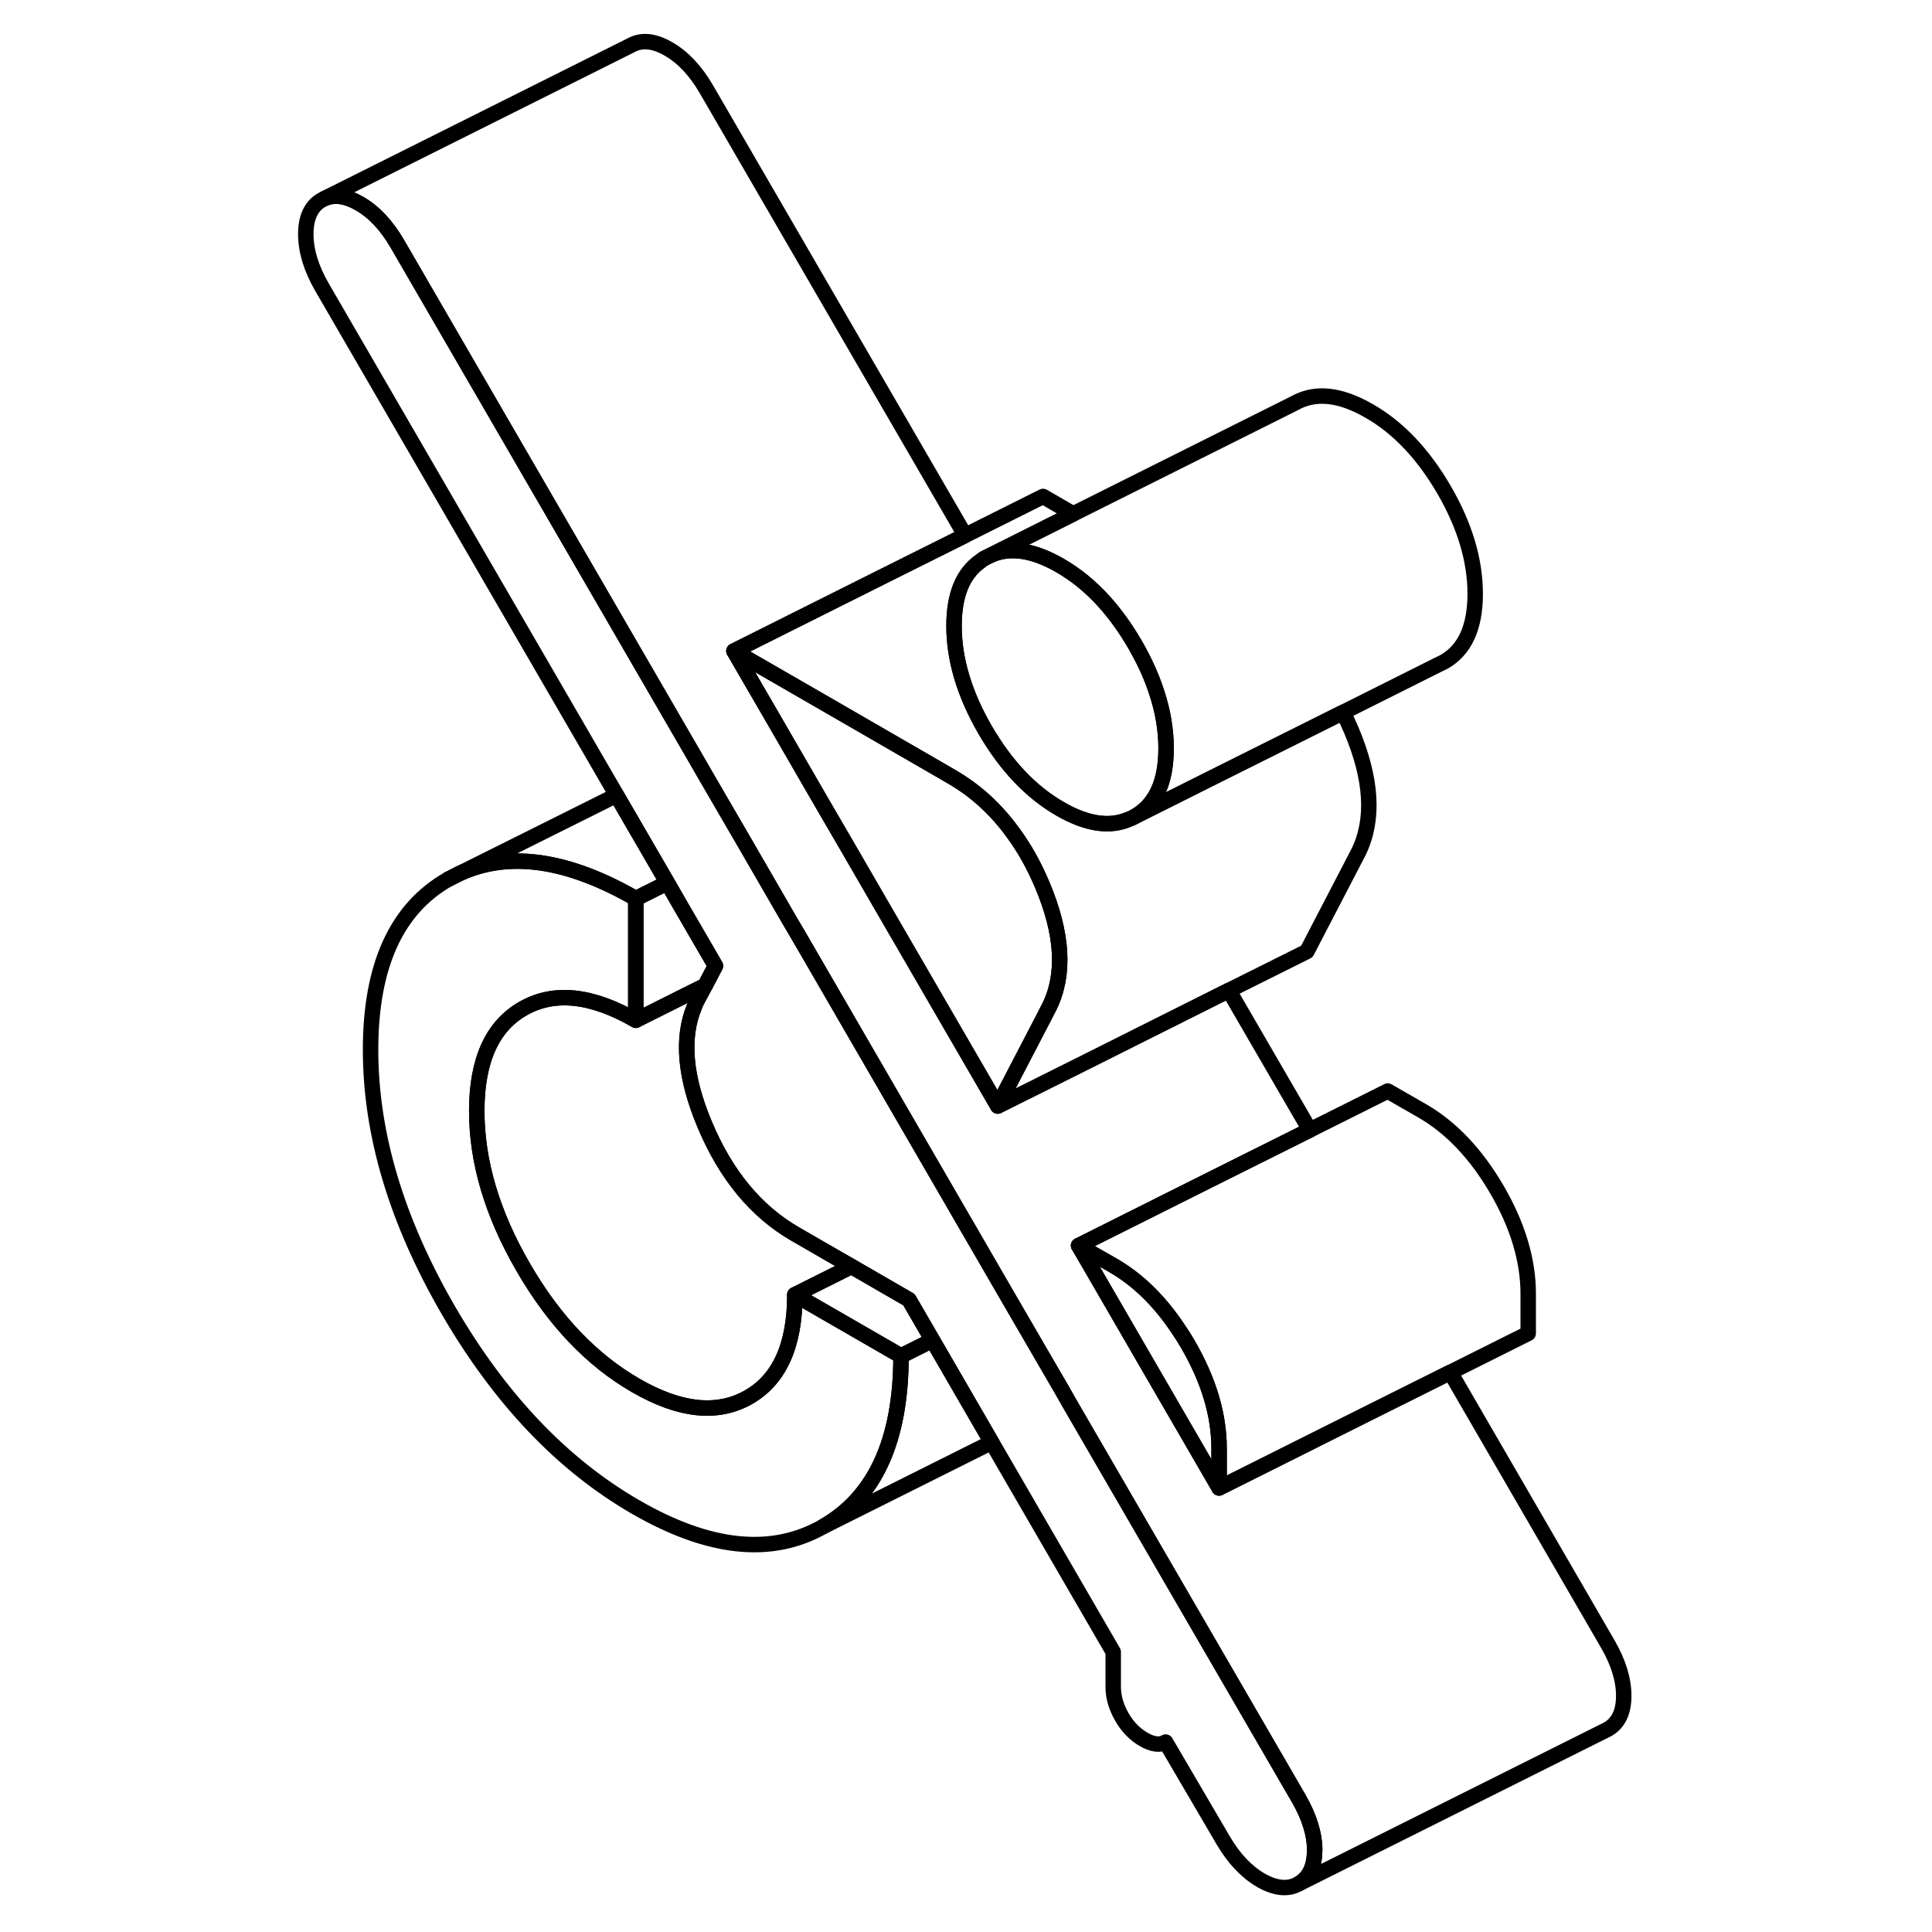 <svg width="24" height="24" viewBox="0 0 90 125" fill="none" xmlns="http://www.w3.org/2000/svg" stroke-width="1px" stroke-linecap="round" stroke-linejoin="round">
    <path d="M67.555 119.72C67.555 120.77 67.205 121.49 66.525 121.88C65.835 122.27 65.025 122.19 64.075 121.65C63.135 121.1 62.325 120.24 61.635 119.06L57.915 112.71V112.72C57.545 112.93 57.065 112.87 56.495 112.54C55.925 112.21 55.455 111.73 55.085 111.09C54.715 110.44 54.525 109.8 54.525 109.14V106.88L46.665 93.32L43.115 87.19L42.835 86.71L41.315 84.09L37.595 81.94L35.855 80.94L33.935 79.83C31.425 78.38 29.475 76.03 28.105 72.77C26.815 69.71 26.585 67.16 27.435 65.12C27.475 65 27.535 64.87 27.595 64.75L28.115 63.78L28.125 63.77L28.795 62.49L26.495 58.53L25.685 57.12L22.395 51.45L3.315 18.55C2.635 17.36 2.285 16.23 2.285 15.15C2.285 14.07 2.635 13.33 3.315 12.94L3.535 12.83C4.175 12.57 4.915 12.68 5.765 13.17C6.705 13.71 7.515 14.58 8.205 15.76L27.435 48.93L28.185 50.23L30.725 54.6L33.565 59.51L34.265 60.7L44.555 78.46L45.825 80.65L47.875 84.19L51.205 89.92L51.705 90.8L66.535 116.37C67.215 117.55 67.565 118.67 67.565 119.72H67.555Z"      stroke="currentColor" stroke-linejoin="round"/>
    <path d="M61.375 93.71V96.27L56.675 88.16L52.915 81.67L52.285 80.59L53.585 81.34L54.515 81.87C56.125 82.8 57.525 84.17 58.735 85.99C58.955 86.31 59.165 86.64 59.365 86.99C60.705 89.3 61.375 91.55 61.375 93.71Z"      stroke="currentColor" stroke-linejoin="round"/>
    <path d="M50.395 65.13L49.905 66.08L47.055 71.56L39.295 58.18L37.345 54.81L35.755 52.08L32.475 46.41L29.985 42.12L36.245 45.73L41.905 49L43.635 50L44.045 50.24C45.615 51.14 46.945 52.36 48.045 53.88C48.775 54.87 49.395 55.98 49.925 57.23C51.265 60.4 51.425 63.03 50.395 65.13Z"      stroke="currentColor" stroke-linejoin="round"/>
    <path d="M40.796 87.73C40.796 93.18 39.116 96.85 35.776 98.76C32.426 100.67 28.386 100.25 23.636 97.51C18.886 94.77 14.845 90.52 11.495 84.75C8.156 78.98 6.476 73.37 6.476 67.92C6.476 62.47 8.156 58.8 11.495 56.89L12.226 56.52C15.426 55.05 19.226 55.6 23.636 58.14V66.01C20.776 64.36 18.346 64.11 16.346 65.25C14.346 66.39 13.346 68.6 13.346 71.88C13.346 75.16 14.346 78.53 16.346 81.98C18.346 85.44 20.776 87.99 23.636 89.64C26.496 91.29 28.926 91.54 30.926 90.4C32.926 89.26 33.926 87.05 33.926 83.77L40.796 87.73Z"      stroke="currentColor" stroke-linejoin="round"/>
    <path d="M87.555 109.72C87.555 110.77 87.205 111.49 86.525 111.88L66.525 121.88C67.205 121.49 67.555 120.77 67.555 119.72C67.555 118.67 67.205 117.55 66.525 116.37L51.695 90.8L51.195 89.92L47.865 84.19L45.815 80.65L44.545 78.46L34.255 60.7L33.555 59.51L30.715 54.6L28.175 50.23L27.425 48.93L8.195 15.76C7.505 14.58 6.695 13.71 5.755 13.17C4.905 12.68 4.165 12.57 3.525 12.83L23.305 2.94C23.995 2.55 24.805 2.62 25.755 3.17C26.695 3.71 27.505 4.58 28.195 5.76L44.945 34.64L39.895 37.16L29.985 42.12L32.475 46.41L35.755 52.08L37.345 54.81L39.295 58.18L47.055 71.56L52.485 68.85L62.005 64.08L67.245 73.11L62.195 75.63L59.495 76.98L52.285 80.59L52.915 81.67L56.675 88.16L61.375 96.27L71.285 91.31L76.335 88.79L86.525 106.37C87.205 107.55 87.555 108.67 87.555 109.72Z"      stroke="currentColor" stroke-linejoin="round"/>
    <path d="M81.375 83.71V86.27L76.335 88.79L71.285 91.31L61.375 96.27V93.71C61.375 91.55 60.705 89.3 59.365 86.99C59.165 86.64 58.955 86.31 58.735 85.99C57.525 84.17 56.125 82.8 54.515 81.87L53.585 81.34L52.285 80.59L59.495 76.98L62.195 75.63L67.245 73.11L72.285 70.59L74.515 71.87C76.405 72.96 78.015 74.67 79.365 76.99C80.705 79.3 81.375 81.55 81.375 83.71Z"      stroke="currentColor" stroke-linejoin="round"/>
    <path d="M70.395 55.13L67.055 61.56L62.005 64.08L52.485 68.85L47.055 71.56L49.905 66.08L50.395 65.13C51.425 63.03 51.265 60.4 49.925 57.23C49.395 55.98 48.775 54.87 48.045 53.88C46.945 52.36 45.615 51.14 44.045 50.24L43.635 50L41.905 49L36.245 45.73L29.985 42.12L39.895 37.16L44.945 34.64L49.985 32.12L51.935 33.25L50.935 33.75L46.665 35.89L46.235 36.1C46.125 36.16 46.015 36.23 45.915 36.32C44.785 37.12 44.225 38.51 44.225 40.5C44.225 42.66 44.895 44.9 46.235 47.22C47.585 49.54 49.195 51.24 51.085 52.33C52.815 53.33 54.305 53.55 55.575 52.99C55.695 52.95 55.815 52.89 55.935 52.82L60.625 50.47L69.395 46.09C69.585 46.46 69.755 46.84 69.925 47.23C71.265 50.4 71.425 53.03 70.395 55.13Z"      stroke="currentColor" stroke-linejoin="round"/>
    <path d="M28.786 62.49L28.116 63.77H28.106V63.78L27.206 64.22L23.636 66.01V58.14L25.676 57.12L26.486 58.53L28.786 62.49Z"      stroke="currentColor" stroke-linejoin="round"/>
    <path d="M42.826 86.709L42.556 86.849L40.796 87.73L33.926 83.769L37.006 82.23L37.586 81.939L41.306 84.089L42.826 86.709Z"      stroke="currentColor" stroke-linejoin="round"/>
    <path d="M37.586 81.94L37.006 82.23L33.926 83.77C33.926 87.05 32.926 89.26 30.926 90.4C28.926 91.54 26.496 91.29 23.636 89.64C20.776 87.99 18.346 85.44 16.346 81.98C14.346 78.53 13.346 75.16 13.346 71.88C13.346 68.6 14.346 66.39 16.346 65.25C18.346 64.11 20.776 64.36 23.636 66.01L27.206 64.22L28.106 63.78L27.586 64.75C27.526 64.87 27.466 65 27.426 65.12C26.576 67.16 26.806 69.71 28.096 72.77C29.466 76.03 31.416 78.38 33.926 79.83L35.846 80.94L37.586 81.94Z"      stroke="currentColor" stroke-linejoin="round"/>
    <path d="M46.655 93.32L35.775 98.76C39.115 96.85 40.795 93.18 40.795 87.73L42.555 86.85L42.825 86.71L43.105 87.19L46.655 93.32Z"      stroke="currentColor" stroke-linejoin="round"/>
    <path d="M57.946 48.42C57.946 50.59 57.276 52.05 55.935 52.82C55.816 52.89 55.696 52.95 55.576 52.99C54.306 53.55 52.816 53.33 51.086 52.33C49.196 51.24 47.586 49.54 46.236 47.22C44.896 44.9 44.226 42.66 44.226 40.5C44.226 38.51 44.786 37.12 45.916 36.32C46.016 36.23 46.126 36.16 46.236 36.1L46.666 35.89C47.916 35.37 49.386 35.61 51.086 36.59C52.116 37.18 53.066 37.96 53.935 38.92C54.656 39.72 55.325 40.65 55.935 41.7C56.535 42.74 57.006 43.77 57.336 44.79C57.746 46.02 57.946 47.24 57.946 48.42Z"      stroke="currentColor" stroke-linejoin="round"/>
    <path d="M77.945 38.419C77.945 40.589 77.275 42.049 75.935 42.819L75.505 43.029L69.395 46.089L60.625 50.469L55.935 52.819C57.275 52.049 57.945 50.589 57.945 48.419C57.945 47.239 57.745 46.019 57.335 44.789C57.005 43.769 56.535 42.739 55.935 41.699C55.325 40.649 54.655 39.719 53.935 38.919C53.065 37.959 52.115 37.179 51.085 36.589C49.385 35.609 47.915 35.369 46.665 35.889L50.935 33.749L51.935 33.249L66.235 26.099C67.585 25.329 69.195 25.499 71.085 26.589C72.975 27.669 74.585 29.379 75.935 31.699C77.275 34.009 77.945 36.259 77.945 38.419Z"      stroke="currentColor" stroke-linejoin="round"/>
    <path d="M25.676 57.12L23.636 58.14C19.226 55.6 15.426 55.05 12.226 56.52L22.386 51.45L25.676 57.12Z"      stroke="currentColor" stroke-linejoin="round"/>
    <path d="M12.225 56.52L11.495 56.889" stroke="currentColor" stroke-linejoin="round"/>
</svg>